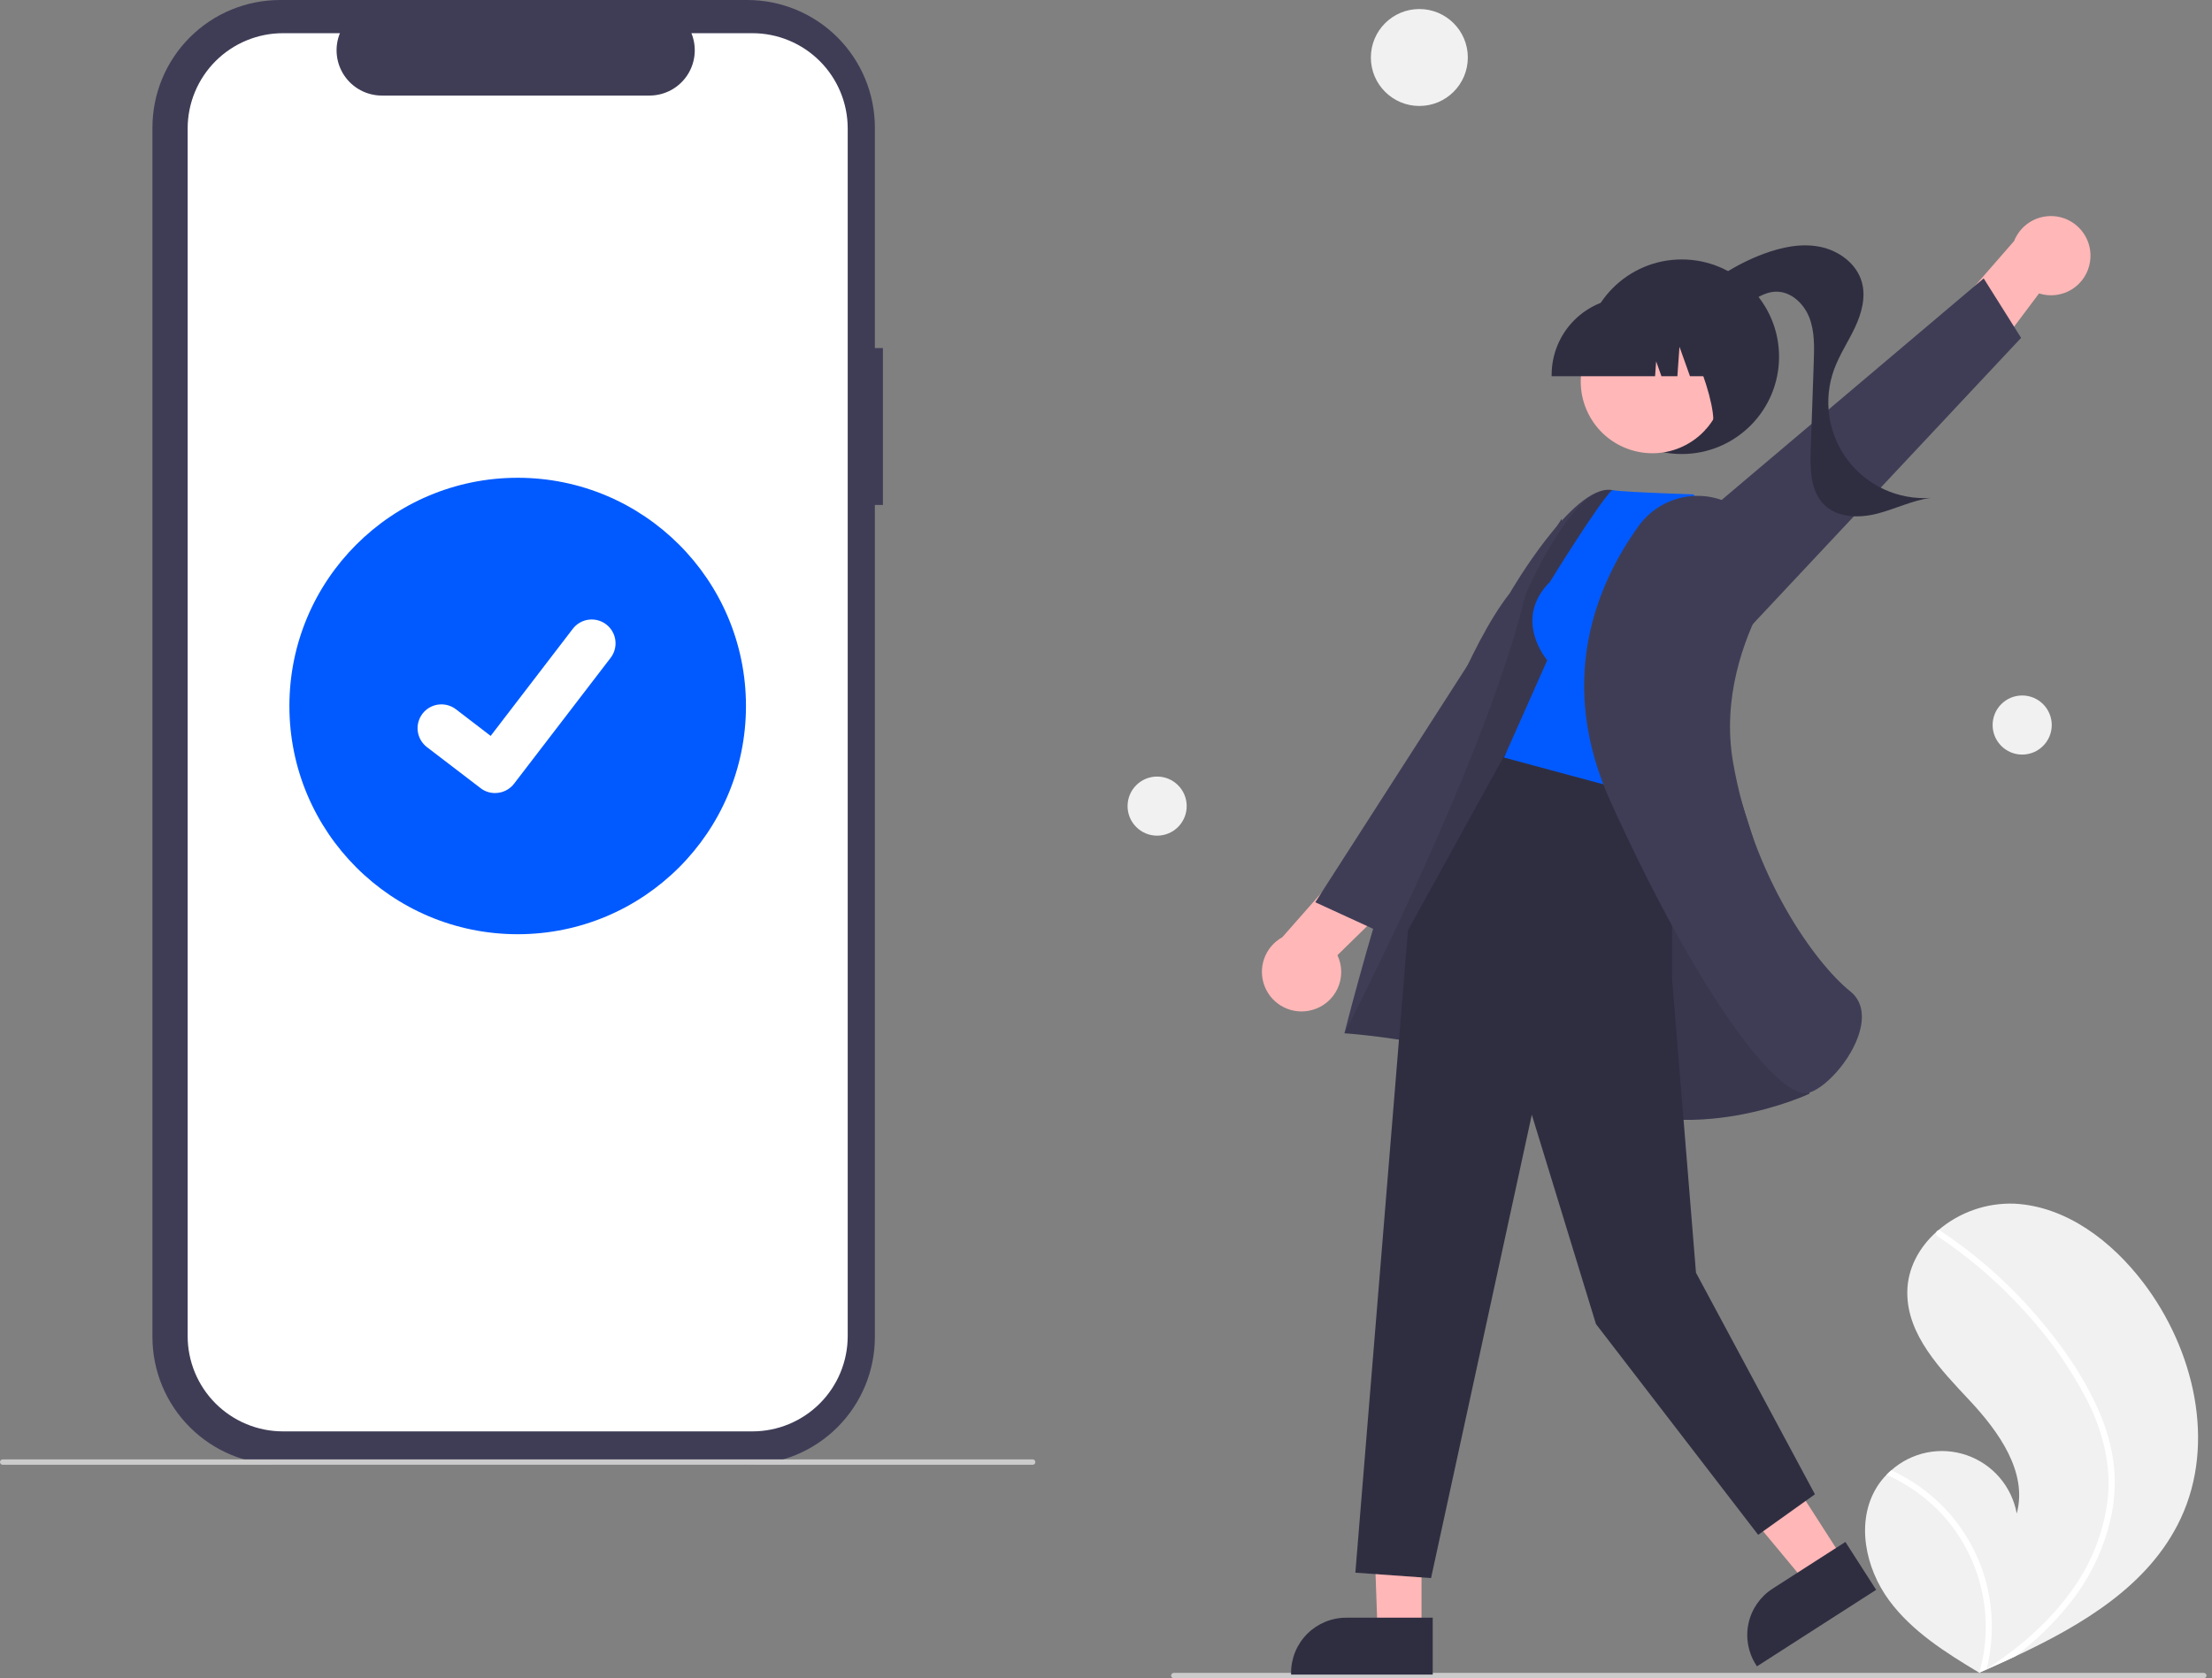 <svg width="224" height="170" viewBox="0 0 224 170" fill="none" xmlns="http://www.w3.org/2000/svg">
<rect x="0" y="0" width="224" height="170" fill="#808080" stroke="none"/>
<g clip-path="url(#clip0_1732_45532)">
<path d="M89.41 35.254H88.595V12.924C88.595 11.227 88.26 9.546 87.611 7.978C86.961 6.41 86.009 4.985 84.809 3.785C83.609 2.585 82.184 1.633 80.616 0.984C79.048 0.334 77.368 1.43801e-06 75.671 0H28.361C24.934 -6.5343e-06 21.646 1.362 19.223 3.785C16.799 6.209 15.437 9.496 15.437 12.924V135.428C15.437 137.126 15.771 138.806 16.421 140.374C17.07 141.942 18.023 143.367 19.223 144.567C20.423 145.767 21.847 146.719 23.416 147.369C24.983 148.018 26.664 148.352 28.361 148.352H75.671C79.098 148.352 82.385 146.991 84.809 144.567C87.233 142.143 88.595 138.856 88.595 135.428V51.149H89.41V35.254Z" fill="#3F3D56"/>
<path d="M76.192 3.362H70.017C70.301 4.059 70.409 4.814 70.332 5.562C70.255 6.31 69.996 7.028 69.577 7.652C69.157 8.276 68.591 8.787 67.927 9.141C67.263 9.494 66.523 9.679 65.771 9.68H38.668C37.916 9.679 37.176 9.494 36.512 9.141C35.849 8.787 35.282 8.276 34.863 7.652C34.443 7.028 34.184 6.31 34.107 5.562C34.03 4.814 34.139 4.059 34.423 3.362H28.655C27.387 3.362 26.132 3.612 24.962 4.097C23.791 4.582 22.727 5.293 21.83 6.189C20.934 7.085 20.223 8.149 19.738 9.32C19.253 10.491 19.003 11.746 19.003 13.014V135.338C19.003 136.606 19.253 137.861 19.738 139.032C20.223 140.203 20.934 141.267 21.83 142.163C22.727 143.059 23.791 143.77 24.962 144.255C26.132 144.74 27.387 144.99 28.655 144.99H76.192C77.46 144.99 78.715 144.74 79.885 144.255C81.056 143.77 82.12 143.059 83.017 142.163C83.913 141.267 84.624 140.203 85.109 139.032C85.594 137.861 85.844 136.606 85.844 135.338V13.014C85.844 11.746 85.594 10.491 85.109 9.32C84.624 8.149 83.913 7.085 83.017 6.189C82.12 5.293 81.056 4.582 79.885 4.097C78.715 3.612 77.46 3.362 76.192 3.362Z" fill="white"/>
<path d="M104.573 148.374H0.274C0.201 148.374 0.132 148.345 0.08 148.293C0.029 148.242 0 148.173 0 148.1C0 148.027 0.029 147.958 0.08 147.906C0.132 147.855 0.201 147.826 0.274 147.826H104.573C104.646 147.826 104.715 147.855 104.767 147.906C104.818 147.958 104.847 148.027 104.847 148.1C104.847 148.173 104.818 148.242 104.767 148.293C104.715 148.345 104.646 148.374 104.573 148.374Z" fill="#CBCBCB"/>
<path d="M52.423 94.631C65.191 94.631 75.541 84.281 75.541 71.513C75.541 58.746 65.191 48.396 52.423 48.396C39.656 48.396 29.306 58.746 29.306 71.513C29.306 84.281 39.656 94.631 52.423 94.631Z" fill="#015AFF"/>
<path d="M50.133 80.332C49.613 80.333 49.106 80.165 48.69 79.853L48.664 79.833L43.232 75.677C42.98 75.484 42.769 75.244 42.61 74.969C42.452 74.695 42.349 74.392 42.307 74.077C42.266 73.763 42.286 73.444 42.368 73.137C42.45 72.831 42.592 72.544 42.785 72.292C42.977 72.04 43.218 71.829 43.492 71.671C43.767 71.512 44.07 71.409 44.384 71.368C44.699 71.326 45.018 71.347 45.325 71.429C45.631 71.511 45.918 71.652 46.169 71.845L49.688 74.543L58.004 63.695C58.197 63.444 58.437 63.232 58.712 63.074C58.986 62.915 59.289 62.812 59.603 62.771C59.917 62.729 60.237 62.75 60.543 62.832C60.849 62.914 61.136 63.055 61.388 63.248L61.388 63.249L61.337 63.32L61.39 63.249C61.897 63.639 62.229 64.214 62.313 64.848C62.397 65.483 62.225 66.125 61.836 66.633L52.055 79.387C51.829 79.681 51.538 79.919 51.205 80.082C50.872 80.246 50.506 80.33 50.135 80.329L50.133 80.332Z" fill="white"/>
<path d="M190.051 150.646C190.332 150.191 190.663 149.769 191.038 149.388C191.193 149.228 191.356 149.076 191.524 148.93C192.546 148.02 193.792 147.399 195.134 147.13C196.475 146.862 197.864 146.955 199.158 147.401C200.452 147.848 201.603 148.63 202.494 149.669C203.384 150.708 203.982 151.965 204.226 153.312C205.355 149.136 202.416 145.024 199.461 141.864C196.505 138.706 193.126 135.242 193.143 130.915C193.151 128.507 194.329 126.359 196.107 124.766C196.162 124.718 196.217 124.67 196.273 124.623C198.423 122.781 201.188 121.817 204.017 121.925C209.273 122.206 213.862 125.738 217.049 129.928C222.179 136.67 224.427 146.134 220.835 153.808C217.676 160.558 210.939 164.566 204.064 167.788C203.104 168.238 202.146 168.675 201.189 169.098C201.183 169.099 201.176 169.104 201.17 169.106C201.124 169.126 201.078 169.146 201.034 169.167C200.837 169.254 200.64 169.341 200.444 169.427L200.535 169.486L200.817 169.669C200.719 169.61 200.622 169.552 200.524 169.493C200.495 169.475 200.464 169.458 200.435 169.44C197.058 167.414 193.634 165.27 191.301 162.107C188.882 158.823 187.909 154.118 190.051 150.646Z" fill="#F1F1F1"/>
<path d="M212.581 143.018C213.329 144.719 213.825 146.52 214.053 148.364C214.232 150.009 214.165 151.671 213.853 153.295C213.182 156.633 211.72 159.762 209.589 162.417C207.981 164.433 206.124 166.238 204.064 167.788C203.104 168.238 202.146 168.675 201.189 169.098C201.183 169.099 201.176 169.104 201.17 169.106C201.124 169.126 201.078 169.146 201.034 169.167C200.837 169.254 200.64 169.341 200.444 169.427L200.535 169.486L200.817 169.669C200.719 169.61 200.622 169.552 200.524 169.493C200.495 169.475 200.464 169.458 200.435 169.44C201.179 166.841 201.288 164.101 200.754 161.45C200.22 158.8 199.059 156.316 197.367 154.207C195.667 152.124 193.498 150.473 191.038 149.388C191.193 149.227 191.356 149.076 191.524 148.929C192.471 149.365 193.378 149.883 194.235 150.478C197.297 152.594 199.597 155.641 200.793 159.166C201.862 162.365 201.995 165.801 201.178 169.073C201.348 168.962 201.518 168.848 201.683 168.735C204.829 166.614 207.728 164.066 209.912 160.941C211.796 158.301 213.001 155.237 213.422 152.021C213.841 148.508 212.962 145.053 211.393 141.918C209.661 138.565 207.479 135.463 204.906 132.701C202.323 129.862 199.401 127.351 196.208 125.222C196.136 125.173 196.085 125.099 196.066 125.014C196.048 124.929 196.062 124.841 196.107 124.766C196.142 124.699 196.201 124.647 196.273 124.623C196.31 124.614 196.348 124.613 196.385 124.62C196.422 124.628 196.456 124.644 196.487 124.666C196.881 124.93 197.272 125.195 197.658 125.468C200.874 127.746 203.795 130.414 206.354 133.411C208.826 136.301 211.076 139.511 212.581 143.018Z" fill="white"/>
<path d="M143.731 10.734C146.443 10.734 148.641 8.536 148.641 5.825C148.641 3.113 146.443 0.915 143.731 0.915C141.02 0.915 138.822 3.113 138.822 5.825C138.822 8.536 141.02 10.734 143.731 10.734Z" fill="#F1F1F1"/>
<path d="M204.778 76.434C206.431 76.434 207.771 75.094 207.771 73.441C207.771 71.788 206.431 70.448 204.778 70.448C203.125 70.448 201.785 71.788 201.785 73.441C201.785 75.094 203.125 76.434 204.778 76.434Z" fill="#F1F1F1"/>
<path d="M117.177 84.647C118.83 84.647 120.171 83.307 120.171 81.654C120.171 80.001 118.83 78.661 117.177 78.661C115.524 78.661 114.184 80.001 114.184 81.654C114.184 83.307 115.524 84.647 117.177 84.647Z" fill="#F1F1F1"/>
<path d="M118.867 170H223.167C223.239 170 223.309 169.971 223.36 169.92C223.412 169.868 223.441 169.799 223.441 169.726C223.441 169.654 223.412 169.584 223.36 169.533C223.309 169.481 223.239 169.452 223.167 169.452H118.867C118.795 169.452 118.725 169.481 118.674 169.533C118.622 169.584 118.594 169.654 118.594 169.726C118.594 169.799 118.622 169.868 118.674 169.92C118.725 169.971 118.795 170 118.867 170Z" fill="#CBCBCB"/>
<path d="M211.657 26.454C211.794 25.482 211.569 24.493 211.026 23.675C210.482 22.857 209.658 22.267 208.709 22.016C207.759 21.766 206.751 21.872 205.874 22.315C204.998 22.759 204.315 23.508 203.954 24.421L195.491 34.124L197.974 41.06L206.486 29.723C207.041 29.9 207.629 29.954 208.207 29.881C208.786 29.807 209.341 29.607 209.834 29.296C210.327 28.984 210.746 28.568 211.061 28.077C211.376 27.586 211.579 27.032 211.657 26.454Z" fill="#FFB7B7"/>
<path d="M176.574 64.208L204.668 34.224L200.879 28.2L165.641 58.001L176.574 64.208Z" fill="#3F3D56"/>
<path d="M170.303 45.99C175.746 45.99 180.158 41.578 180.158 36.135C180.158 30.692 175.746 26.28 170.303 26.28C164.86 26.28 160.448 30.692 160.448 36.135C160.448 41.578 164.86 45.99 170.303 45.99Z" fill="#2F2E41"/>
<path d="M171.095 30.568C173.216 28.418 175.782 26.758 178.613 25.706C180.431 25.033 182.409 24.617 184.309 25C186.209 25.382 188.006 26.696 188.536 28.561C188.969 30.085 188.522 31.726 187.849 33.161C187.176 34.596 186.278 35.927 185.734 37.415C185.179 38.934 185.012 40.567 185.249 42.167C185.485 43.767 186.117 45.282 187.088 46.575C188.058 47.869 189.336 48.899 190.806 49.573C192.276 50.247 193.891 50.544 195.504 50.435C193.637 50.686 191.917 51.563 190.092 52.03C188.267 52.497 186.114 52.465 184.758 51.158C183.323 49.775 183.294 47.526 183.364 45.535C183.467 42.574 183.57 39.613 183.673 36.653C183.725 35.143 183.77 33.584 183.226 32.175C182.681 30.766 181.387 29.532 179.877 29.545C178.732 29.555 177.718 30.248 176.8 30.932C175.882 31.616 174.91 32.346 173.769 32.448C172.629 32.55 171.327 31.706 171.412 30.564L171.095 30.568Z" fill="#2F2E41"/>
<path d="M132.873 102.307C131.927 102.57 130.917 102.477 130.035 102.045C129.153 101.613 128.461 100.873 128.088 99.964C127.716 99.056 127.689 98.042 128.014 97.115C128.339 96.189 128.993 95.413 129.851 94.936L138.365 85.278L145.566 86.833L135.438 96.754C135.687 97.281 135.817 97.857 135.819 98.44C135.822 99.023 135.696 99.6 135.452 100.129C135.207 100.659 134.85 101.128 134.404 101.504C133.959 101.881 133.436 102.155 132.873 102.307Z" fill="#FFB7B7"/>
<path d="M160.884 67.728L139.664 94.364L133.195 91.394L158.137 52.564L160.884 67.728Z" fill="#3F3D56"/>
<path d="M143.952 148.158L138.895 148.078L139.503 165.315H143.951L143.952 148.158Z" fill="#FFB7B7"/>
<path d="M145.086 163.863L136.325 163.863H136.325C134.844 163.863 133.425 164.451 132.378 165.498C131.331 166.545 130.742 167.965 130.742 169.446V169.627L145.086 169.627L145.086 163.863Z" fill="#2F2E41"/>
<path d="M177.436 143.586L171.912 147.133L182.963 160.427L186.706 158.024L177.436 143.586Z" fill="#FFB7B7"/>
<path d="M186.876 156.189L179.504 160.922L179.504 160.922C178.258 161.722 177.381 162.984 177.066 164.431C176.75 165.877 177.022 167.39 177.822 168.636L177.92 168.789L189.99 161.04L186.876 156.189Z" fill="#2F2E41"/>
<path d="M179.405 90.951C179.405 90.951 167.13 50.182 163.185 49.631C159.24 49.08 152.884 60.092 152.884 60.092C144.643 70.607 136.146 104.665 136.146 104.665C136.146 104.665 150.312 105.551 160.667 111.061C171.022 116.57 183.242 110.782 183.242 110.782L179.405 90.951Z" fill="#3F3D56"/>
<path opacity="0.1" d="M179.405 90.951C179.405 90.951 167.13 50.182 163.185 49.631C159.24 49.08 154.498 60.204 154.498 60.204C150.392 77.177 136.146 104.665 136.146 104.665C136.146 104.665 150.312 105.551 160.667 111.061C171.022 116.57 183.242 110.782 183.242 110.782L179.405 90.951Z" fill="black"/>
<path d="M169.334 78.754V99.24L171.745 128.916L183.79 151.363L178.041 155.469L161.616 134.117L155.12 112.915L144.917 159.85L137.252 159.302L142.576 94.228L152.677 75.911L169.334 78.754Z" fill="#2F2E41"/>
<path d="M156.958 58.939C153.125 62.771 156.684 66.877 156.684 66.877L152.304 76.733L169.55 81.386L175.577 54.455L171.471 50.075C163.258 49.801 163.254 49.631 163.254 49.631C161.815 51.039 156.958 58.939 156.958 58.939Z" fill="#015AFF"/>
<path d="M176.272 51.665C175.489 51.087 174.598 50.67 173.653 50.438C172.707 50.206 171.725 50.164 170.763 50.315C169.801 50.466 168.879 50.806 168.049 51.315C167.22 51.825 166.499 52.494 165.93 53.284C161.595 59.321 157.586 69.069 163.109 81.226C171.979 100.747 179.697 110.74 182.835 110.739C182.972 110.741 183.108 110.719 183.238 110.676C185.169 110.021 187.962 106.753 188.467 103.873C188.648 102.842 188.605 101.406 187.372 100.42C183.831 97.588 177.474 88.769 175.491 77.161C174.395 70.747 176.52 64.904 178.496 61.133C179.331 59.572 179.575 57.763 179.184 56.037C178.793 54.311 177.793 52.784 176.367 51.735L176.272 51.665Z" fill="#3F3D56"/>
<path d="M170.81 45.022C174.326 43.1 175.618 38.693 173.696 35.177C171.774 31.662 167.366 30.369 163.851 32.291C160.335 34.213 159.043 38.621 160.965 42.136C162.887 45.652 167.294 46.944 170.81 45.022Z" fill="#FFB7B7"/>
<path d="M157.128 38.108H167.603L167.711 36.604L168.248 38.108H169.861L170.074 35.127L171.138 38.108H174.259V37.961C174.257 35.885 173.431 33.896 171.964 32.428C170.497 30.961 168.507 30.136 166.432 30.133H164.955C162.88 30.136 160.891 30.961 159.423 32.428C157.956 33.896 157.13 35.885 157.128 37.961V38.108Z" fill="#2F2E41"/>
<path d="M172.677 43.514L177.147 42.064V31.208H168.703L168.912 31.416C171.821 34.321 175.056 44.627 172.677 43.514Z" fill="#2F2E41"/>
</g>
<defs>
<clipPath id="clip0_1732_45532">
<rect width="223.441" height="170" fill="white"/>
</clipPath>
</defs>
</svg>
